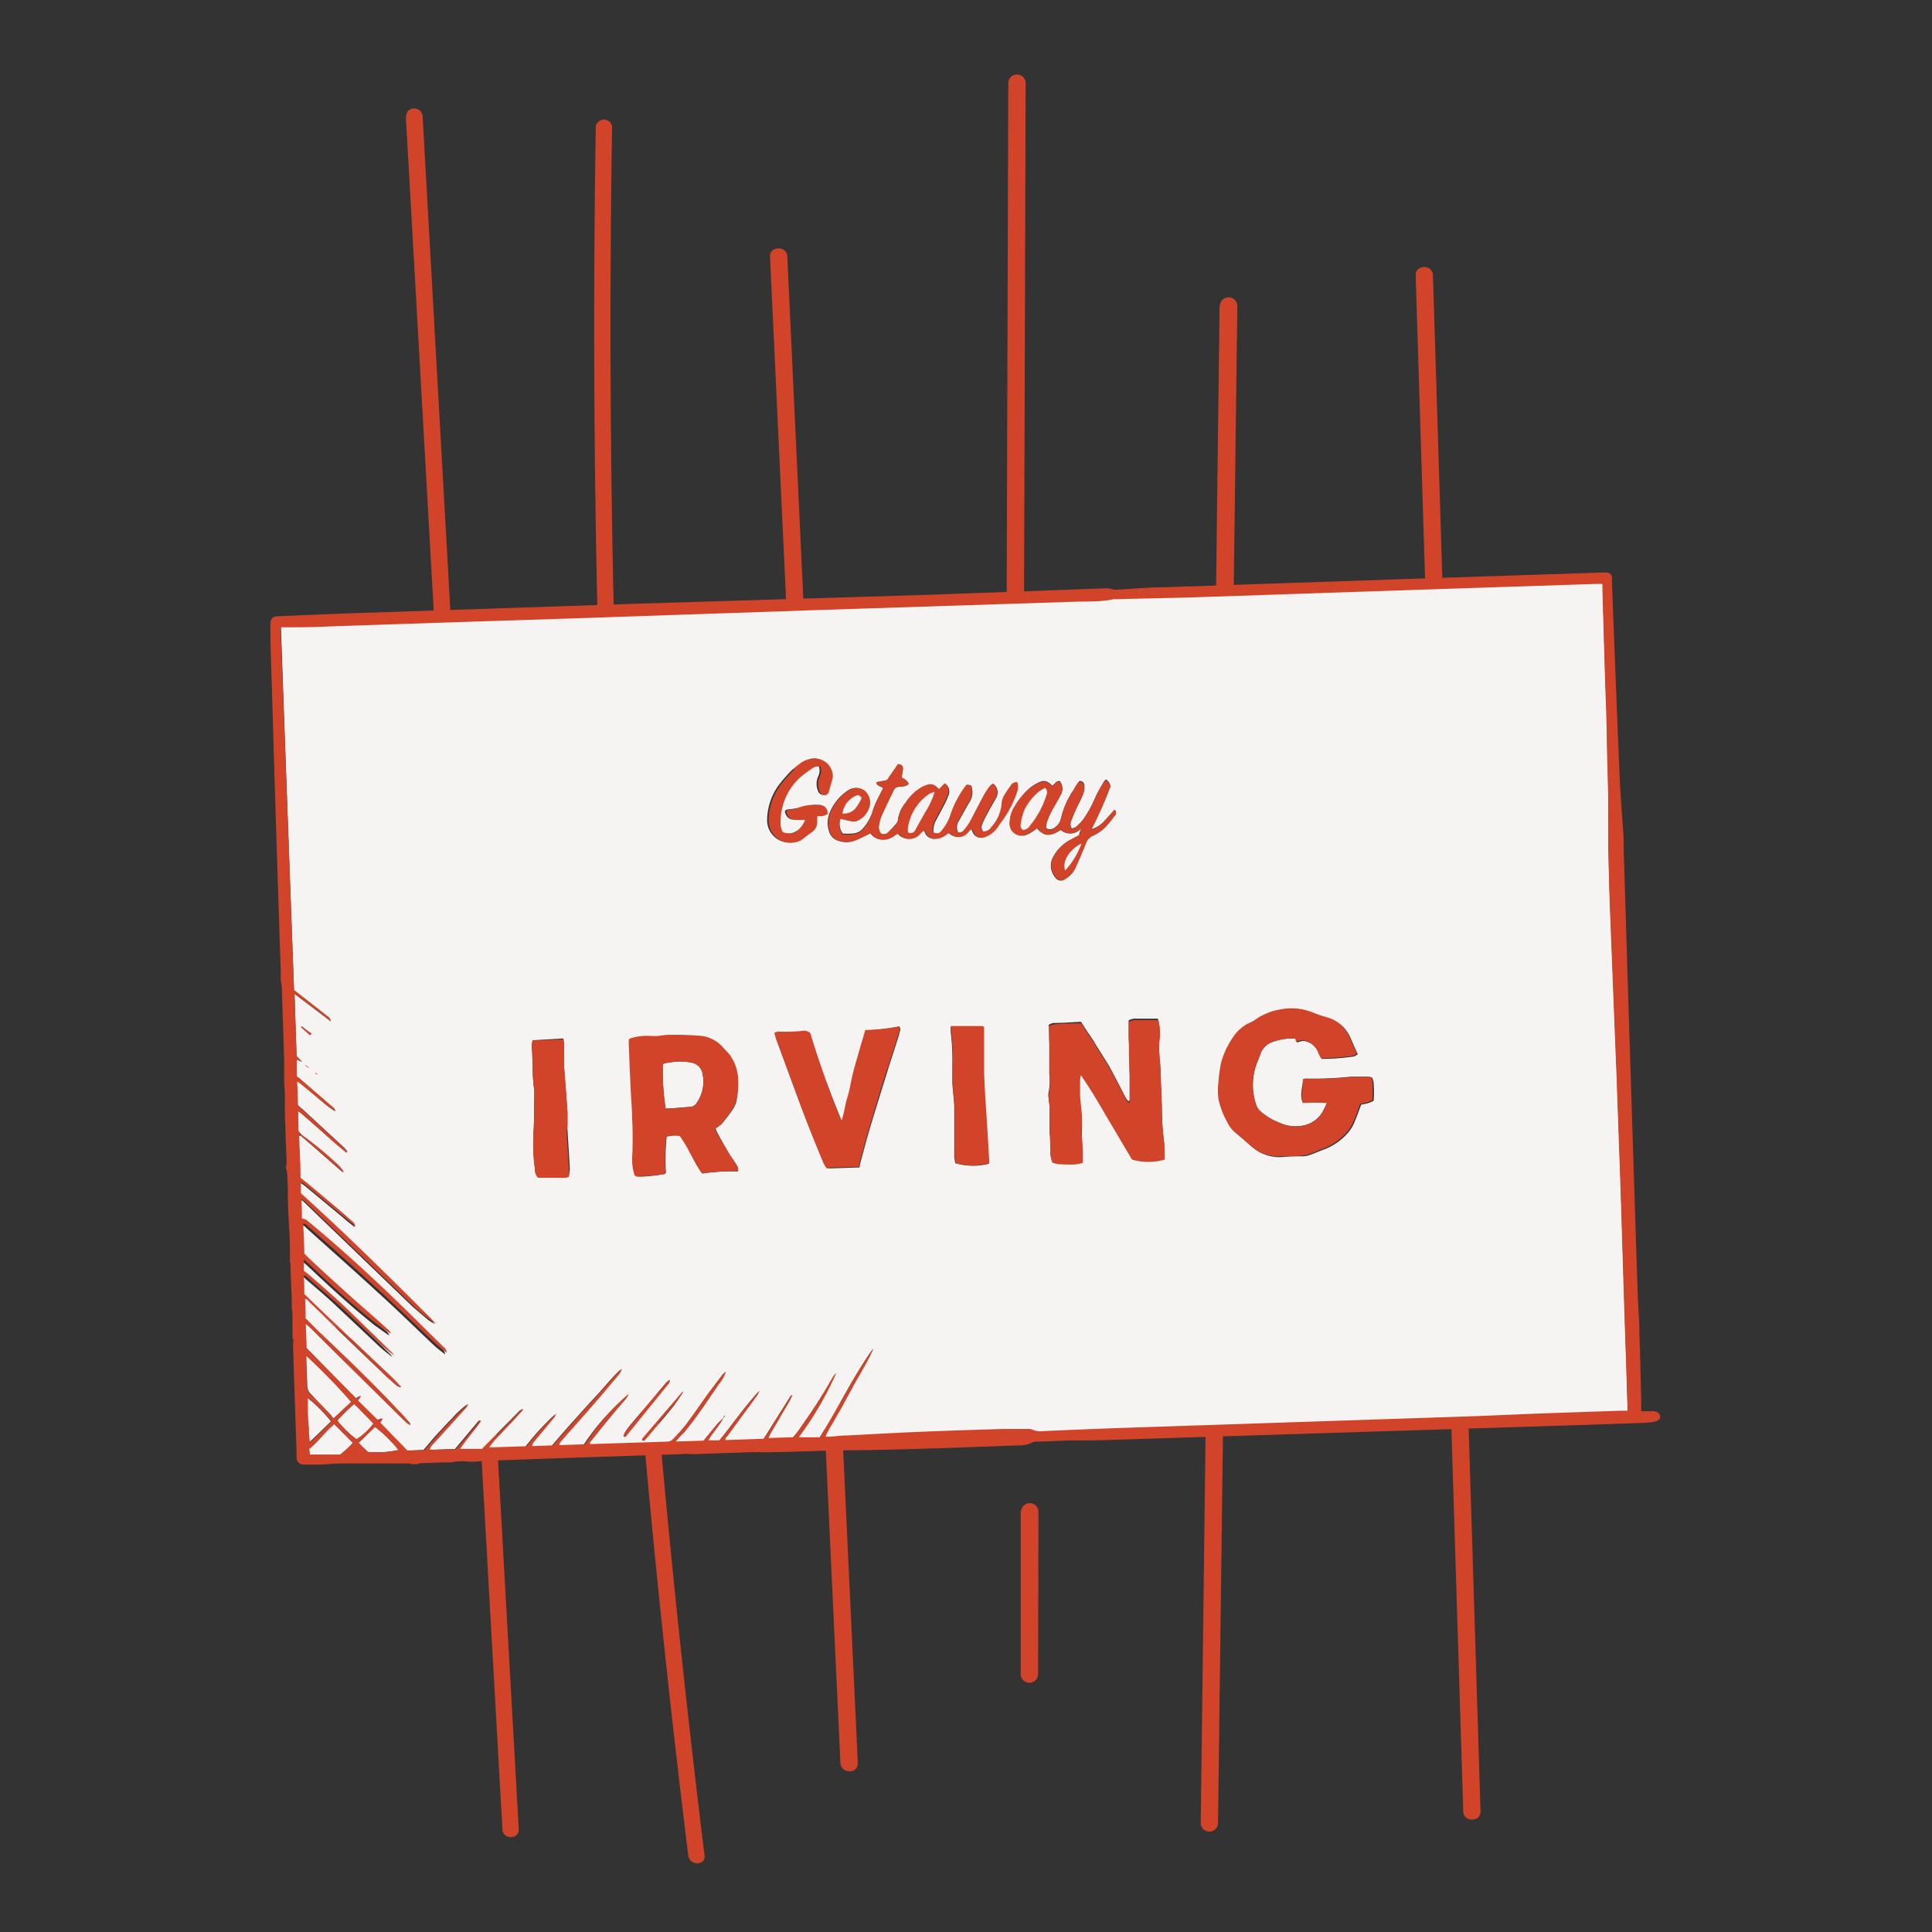 <svg id="Layer_1" data-name="Layer 1" xmlns="http://www.w3.org/2000/svg" viewBox="0 0 160 160">
    <rect x="0" y="0" width="160" height="160" fill="#333333" stroke="none"/>
    <defs>
        <style>
            .cls-1{fill:#d1442a}.cls-2{fill:#9bb6c4}.cls-3{fill:#f6f4f2}.cls-4{fill:none}
        </style>
    </defs>
    <path class="cls-1" d="M33.61 9.64l8 141.85c0 .87 1.4.87 1.35 0L35 9.64c-.05-.87-1.4-.87-1.35 0zM49.34 10.5A1033.27 1033.27 0 0 0 57 153.67c.1.85 1.45.86 1.35 0A1034.82 1034.82 0 0 1 50.69 10.5a.68.68 0 0 0-1.35 0zM63.77 21.26L69.6 146c.05.92 1.48.92 1.44 0L65.2 21.26c0-.92-1.47-.92-1.43 0zM84.53 125.12v13.52a.72.72 0 0 0 1.44 0l.03-13.52a.72.72 0 0 0-1.43 0zM83.5 6.89l-.33 109a.72.72 0 0 0 1.43 0l.34-109a.72.72 0 0 0-1.44 0zM101 25.34l-1.56 125.71a.72.72 0 0 0 1.43 0l1.6-125.71a.72.72 0 0 0-1.44 0zM117.24 22.81L121.18 150c0 .92 1.46.92 1.43 0l-3.94-127.19c0-.92-1.46-.93-1.43 0z"/>
    <path class="cls-2" d="M77 65.72a4.11 4.11 0 0 0-1.78 2.77 1.68 1.68 0 0 0 0 .45.44.44 0 0 0 .61-.22c.3-.55.6-1.09.92-1.63a6.24 6.24 0 0 0 .62-1.51 3.3 3.3 0 0 0-.37.14zM88.21 72.09a6.45 6.45 0 0 0 1.35-2.23c-1.01.49-1.62 1.5-1.35 2.23zM71.26 66.3c.14-.25.11-.28-.2-.47a1.89 1.89 0 0 0-1.26 1.54 1.28 1.28 0 0 0 1-.34 4.05 4.05 0 0 0 .46-.73z"/>
    <path class="cls-3" d="M29.23 119.49l-1.55-1.56c-.78.65-1.31 1.46-2.08 2.06l.06.51h2.5a9.11 9.11 0 0 0 1.07-1.01zM57.26 88a4.44 4.44 0 0 0-1.85 0c-.17 0-.37 0-.52.17a21.34 21.34 0 0 0 .23 3.63 1.68 1.68 0 0 0 .29 0l1.81-.14a.65.65 0 0 0 .5-.36 3.06 3.06 0 0 0 .46-2.39 1.1 1.1 0 0 0-.92-.91zM27.41 117.71a12.3 12.3 0 0 0-1.95-1.95V117c0 .4 0 .82.05 1.23a5.41 5.41 0 0 0 .09 1.24zM29.53 119.2a5.64 5.64 0 0 0 1.4-1.31l-1.59-1.63a16.81 16.81 0 0 0-1.41 1.38 8.4 8.4 0 0 0 1.6 1.56zM31.06 118.17l-1.37 1.32.76.75a8.07 8.07 0 0 0 2.56-.16 11.48 11.48 0 0 0-1.95-1.91z"/>
    <path class="cls-2" d="M86.55 65.25a3.33 3.33 0 0 0-.49.29 4.53 4.53 0 0 0-1.26 1.62 5.34 5.34 0 0 0-.27 1.08.46.46 0 0 0 .2.5.78.78 0 0 0 .57-.37 7.55 7.55 0 0 0 1.37-2.54.5.5 0 0 0-.12-.58z"/>
    <path class="cls-3" d="M134.55 108.69c-.11-3.43-.21-6.86-.32-10.28l-.33-9.35q-.27-7-.55-13.91c-.1-2.66-.18-5.31-.15-8 0-2.12-.06-4.24-.11-6.35 0-1.61-.1-3.22-.15-4.82l-.21-7.14v-.61h-.59l-12.79.42-20.22.68c-2.18.07-4.36.1-6.54.16h-.34a7.37 7.37 0 0 1-.82.13c-.65 0-1.31.05-2 .07l-21.64.7-19.87.68-10.24.33-10.42.35c-1.27 0-2.53 0-3.79.07a1.07 1.07 0 0 0-.21 0Q23.8 67 24.35 82l.71.56 2.05 1.61a.56.56 0 0 1 .28.41l-3-2.27.17 5.17.45.46-.43-.19v1.39l.65.55 2.23 1.93c.13.11.28.21.3.41a6.86 6.86 0 0 1-.76-.53l-2.1-1.78a3.4 3.4 0 0 0-.31-.2c0 .71.05 1.36.07 2l.44.38 3.4 3.14a3.88 3.88 0 0 1 .26.31l-.08.07-.86-.71L25 92.25c-.09-.08-.19-.14-.34-.25 0 .61 0 1.14.06 1.7l.28.3a27.76 27.76 0 0 1 2.84 2.36 3.32 3.32 0 0 1 .61.72.59.59 0 0 1-.14-.06l-3.26-2.85a.52.52 0 0 1-.1-.11h-.23c0 1.2.08 2.36.12 3.55.36.29.73.58 1.1.89 1.05.89 2.1 1.78 3.14 2.68a.63.63 0 0 1 .3.45c-.39-.31-.72-.56-1-.82l-3.11-2.58c-.11-.09-.23-.16-.4-.28v.94c3.83 3.46 7.51 7.1 11.16 10.76a2.9 2.9 0 0 1-.69-.44q-.6-.51-1.17-1l-8.9-8.57c-.1-.09-.18-.24-.37-.23 0 .51 0 1 .05 1.56l.25.17c3.16 2.59 6.15 5.38 9.06 8.25l2.31 2.28a.63.63 0 0 1 .29.5c-.36-.29-.66-.51-.94-.77-1.53-1.44-3-2.9-4.58-4.32-1.94-1.79-3.92-3.54-5.88-5.3-.14-.12-.25-.31-.49-.3l.09 2.48.36.35c1.11 1 2.21 2.05 3.33 3.06s2.09 1.85 3.13 2.78a1 1 0 0 1 .36.42.47.47 0 0 1-.17-.07c-.32-.23-.64-.46-1-.71-2-1.58-3.83-3.29-5.65-5-.12-.1-.24-.2-.4-.35v.94a2.89 2.89 0 0 1 .28.21c1 .9 2.06 1.78 3.06 2.71 1.36 1.28 2.69 2.59 4 3.89a1.15 1.15 0 0 1 .14.19 10.42 10.42 0 0 1-1.3-1.07l-3.58-3.37c-.75-.69-1.52-1.35-2.29-2-.08-.07-.16-.21-.32-.13 0 .49 0 1 .05 1.49l1.34 1.3 1.32 1.25 1.5 1.15 1.35 1.29 1.32 1.25a16.07 16.07 0 0 1 1.3 1.31.67.67 0 0 1-.47-.22c-.26-.22-.52-.45-.77-.69q-3.16-3-6.31-6.08c-.12-.11-.22-.28-.43-.33 0 .55 0 1.07.05 1.62l1 1c2.26 2.15 4.51 4.3 6.64 6.57.32.34.62.68.92 1a.63.63 0 0 1 .18.28.75.75 0 0 1-.35-.2l-.81-.79-7.21-7.12a2.88 2.88 0 0 0-.34-.27c0 .71 0 1.34.07 2 1.36 1.38 2.73 2.78 4.11 4.17l.41-.21-.26.39 1.61 1.64.39-.16-.2.37 2.25 2.31 1.4-.05c.4-.46.77-.92 1.17-1.35s.8-.87 1.22-1.29a7.51 7.51 0 0 1 1.28-1.17 3.56 3.56 0 0 1-.45.56l-2.45 2.7a1.07 1.07 0 0 0-.34.54l2.18-.07 2-2.38.07.06c-.53.76-1.16 1.46-1.74 2.31h1.9l3.18-3.22h.05l.06.06-.91 1c-.32.36-.65.7-1 1.06a6.9 6.9 0 0 0-.91 1.06l3.1-.1a21.88 21.88 0 0 1 2.47-2.71 1.41 1.41 0 0 1-.27.44c-.49.6-1 1.19-1.48 1.78a.86.86 0 0 0-.26.48l1.71-.06c.64-.74 1.26-1.46 1.9-2.17s1.27-1.41 1.92-2.11 1.22-1.44 1.92-2.08a1.57 1.57 0 0 1-.36.61c-.67.79-1.33 1.58-2 2.36-.85 1-1.71 1.95-2.57 2.92a.91.91 0 0 0-.28.45l2.13-.07a19.6 19.6 0 0 1 3.69-4.17 1.19 1.19 0 0 1-.22.38c-.35.41-.71.81-1.05 1.23-.6.72-1.18 1.45-1.77 2.18-.08.1-.22.2-.15.37h.11l6.25-.2a.68.68 0 0 0 .52-.23 15.54 15.54 0 0 0 1.08-1.21c.65-.86 1.26-1.76 1.89-2.64l1.16-1.53a1.45 1.45 0 0 1 .23-.19 2.88 2.88 0 0 1-.57 1c-.22.33-.45.65-.68 1l-.68 1-.72 1c-.24.31-.49.61-.73.93a7.26 7.26 0 0 0-.79.86l2.32-.07 1.19-1.45c.14-.16.3-.29.45-.44l.16-.27h.06l-.21.24a3.5 3.5 0 0 1-.24.42c-.26.38-.54.74-.81 1.11-.06.09-.11.19-.19.33h.93c1.11-1.36 2.1-2.82 3.3-4.11a1.55 1.55 0 0 1-.24.46c-.8 1.09-1.6 2.17-2.39 3.26-.08.1-.24.19-.18.37l3.18-.11 2.27-3.61h.09l-.2.42-1.59 2.72c-.07.12-.12.25-.2.41l2.06-.07c.16-.2.33-.38.47-.58.55-.79 1.11-1.58 1.63-2.4s.84-1.4 1.26-2.11a2.05 2.05 0 0 1 .2-.23 27.18 27.18 0 0 1-3.12 5.33h1.77c1.55-2.44 2.75-5 4.44-7.38a11.48 11.48 0 0 1-.6 1.22c-.23.42-.47.83-.7 1.24s-.45.8-.67 1.21l-.66 1.21c-.23.41-.48.82-.7 1.24a7.79 7.79 0 0 0-.66 1.21 2.76 2.76 0 0 0 .38 0c.46 0 .92-.08 1.38-.1 2-.1 4-.22 6-.3 2.35-.1 4.69-.17 7-.24h2a.84.84 0 0 1 .39.06 1.42 1.42 0 0 0 .81.12c2-.09 4.1-.18 6.14-.25l30.05-1 4-.17c2.57-.1 5.15-.18 7.72-.27h.61v-.66c-.06-2.56-.15-5.05-.23-7.54zm-108.87-23l-.74-.66L25 85l.39.32c.13.1.27.18.41.28zm21.44 11.65a2 2 0 0 1-.23.09 5.85 5.85 0 0 1-.59 0h-1.75a.94.94 0 0 1-.25-.69 15.81 15.81 0 0 1-.13-2.74c.08-1.13.06-2.26.08-3.39v-.34c-.19-1.19-.1-2.39-.21-3.58a2.11 2.11 0 0 1 .07-.54l2.55-.15c0 .22.05.39.05.56v1.58a1.21 1.21 0 0 0 0 .19c.1 1.24.19 2.48.28 3.72v1.47c.07 1.1.14 2.19.2 3.29a4 4 0 0 1-.07.53zM51.65 119a1 1 0 0 1 .06-.29 5.08 5.08 0 0 1 .42-.61c1-1.19 2-2.37 3-3.55a1.67 1.67 0 0 1 .28-.25h.05a1.24 1.24 0 0 1-.1.2l-3.56 4.39s-.06.03-.15.11zm4.27-2.73c-.79 1-1.61 1.93-2.42 2.9a.86.86 0 0 1-.14.13H53.19v-.11l3.35-3.91c-.18.33-.38.66-.62.95zm3.94-21.61c.23.37.43.77.68 1.13.6.88.61.87.58 1.22a17.35 17.35 0 0 0-2.95.17c-.72-1-1.11-2.15-1.86-3.12a2.92 2.92 0 0 0-1.1.07 18.27 18.27 0 0 0-.06 3c-.07.06-.09.1-.12.1a13.86 13.86 0 0 1-2.14.22c-.27 0-.35-.07-.4-.33a4.32 4.32 0 0 1-.14-1.22 30 30 0 0 0 0-3.28c0-.67-.07-1.34-.1-2-.07-1.35-.12-2.69-.17-4a4.75 4.75 0 0 1 0-.56 4.58 4.58 0 0 1 1.73-.22 5.17 5.17 0 0 0 .68 0 5.77 5.77 0 0 1 .58-.08 24.28 24.28 0 0 1 2.7.06 2.82 2.82 0 0 1 2 .94c.16.19.34.36.5.54a3.65 3.65 0 0 1 .77 1.93 5.48 5.48 0 0 1-.04 1.89 2 2 0 0 1-.3.73 13.3 13.3 0 0 1-.92 1.21 3.48 3.48 0 0 1-.53.4 9 9 0 0 0 .61 1.16zm3.67-26.69a5 5 0 0 1 1-3 13.59 13.59 0 0 1 1-1.14 8.54 8.54 0 0 1 .88-.71 2 2 0 0 1 1.07-.31 1.47 1.47 0 0 1 1.37 1.54c-.1.41-.22.82-.34 1.23a.33.33 0 0 1-.33.25.47.47 0 0 1-.44-.34 1.53 1.53 0 0 1 0-1.15 1.1 1.1 0 0 0 .07-.89 1 1 0 0 0-.72.2c-.22.15-.43.3-.63.46A4.75 4.75 0 0 0 65 65.92a5.15 5.15 0 0 0-.48 2.15 1.7 1.7 0 0 0 .17.8c.88.46 1.67-.14 2-1h-1c-.35 0-.62-.25-.69-.69.11-.18.31-.14.48-.17a3.46 3.46 0 0 0 .67-.13 3.72 3.72 0 0 1 1.55-.22.63.63 0 0 1 .71.73c-.23.22-.54.15-.85.19v.46a1 1 0 0 1-.42.84c-.29.2-.57.43-.86.65a.91.91 0 0 1-.17.09 1.84 1.84 0 0 1-2.58-1.69zm10.93 17.7c-.26.85-.54 1.69-.81 2.53-.52 1.69-1.05 3.37-1.56 5.07-.3 1-.56 2-.83 3a3.32 3.32 0 0 0-.08.41l-2.7.09a2.94 2.94 0 0 1-.25-.41c-.34-.81-.68-1.63-1-2.45s-.62-1.59-.92-2.38l-2-5.43c0-.15-.09-.31-.14-.51a1.22 1.22 0 0 1 .33-.1 13.54 13.54 0 0 0 1.91-.05.84.84 0 0 1 .7.14 76.23 76.23 0 0 0 2.61 7.29c.26-.67.29-1.31.49-1.91s.28-1.28.44-1.91.33-1.24.51-1.85.36-1.21.54-1.84a17.27 17.27 0 0 0 2.77-.36c.17.24.04.45-.01.63zm4.67 10.7a4 4 0 0 1-.1-.54V94.7v-2.84c0-.72-.12-1.44-.16-2.16v-1.27-.2a18.57 18.57 0 0 0-.13-2.69 3.15 3.15 0 0 1 0-.53h2.6l.13.07v3.73c0 1.25.1 2.55.18 3.82s.15 2.51.23 3.75a5.18 5.18 0 0 1-2.75-.05zm3.8-28.42c-.14.18-.27.37-.4.56a2.09 2.09 0 0 1-1 .78.71.71 0 0 1-1-.43 1.71 1.71 0 0 1-.07-.21c-.19 0-.27.18-.38.29a1 1 0 0 1-1.54 0l-.32.23a1.5 1.5 0 0 1-.77.28.79.79 0 0 1-.82-.42c0-.08-.09-.17-.15-.29-.12.1-.22.17-.31.26a1.17 1.17 0 0 1-1.86 0c-.37.23-.69.56-1.18.52a1.18 1.18 0 0 1-1.05-.52c-.4.19-.78.38-1.16.55a2 2 0 0 1-1.49.08 1.12 1.12 0 0 1-.78-.81 2.15 2.15 0 0 1 0-1.35 4 4 0 0 1 1.56-2 1.16 1.16 0 0 1 1.34 0 1.3 1.3 0 0 1 .45 1.35 1.83 1.83 0 0 1-.79 1 .91.91 0 0 1-.7.13l-.89-.2a1.36 1.36 0 0 0 .17 1.28 5 5 0 0 0 .79 0 1.19 1.19 0 0 0 .93-.48 3.89 3.89 0 0 0 .8-1.5 6.55 6.55 0 0 1 .46-1.05c.12-.25.25-.49.37-.73-.19-.18-.49-.13-.57-.46.26-.13.57-.08.9-.22l.9-1.31c.47.12.48.18.28 1.12a1.58 1.58 0 0 1 .36.2 1.5 1.5 0 0 1 .24.31c-.31.36-.75.12-1.11.35a1.58 1.58 0 0 0-.14.2c-.34.71-.69 1.41-1 2.12a3.1 3.1 0 0 0-.19.66.89.89 0 0 0 .14.79.49.49 0 0 0 .63-.13 9.2 9.2 0 0 0 .67-.72.5.5 0 0 0 .11-.27 2.78 2.78 0 0 1 .64-1.43 3.71 3.71 0 0 1 1.54-1.34c.63-.25.78-.23 1.27.26l.48-.49a.8.8 0 0 1 .24 1 6 6 0 0 1-.41.89c-.2.39-.42.78-.62 1.17a1.7 1.7 0 0 0-.19 1c.43.14.54.11.77-.2a3.85 3.85 0 0 0 .7-1.29 8.11 8.11 0 0 1 1.3-2.48c.31 0 .39.05.41.27a1.49 1.49 0 0 1-.16 1.09c-.35.57-.66 1.17-1 1.76a1 1 0 0 0 0 .79.44.44 0 0 0 .54-.17 3.91 3.91 0 0 0 .48-.67c.4-.74.77-1.49 1.17-2.22a7 7 0 0 1 .52-.78 1.12 1.12 0 0 1 .22-.16.9.9 0 0 1 .23 1.18c-.27.47-.54.94-.79 1.42a6.61 6.61 0 0 0-.36.76.5.5 0 0 0 .11.6.75.75 0 0 0 .66-.34 3.25 3.25 0 0 0 .87-1.88 1.68 1.68 0 0 1 .25-.83c.16-.26.34-.52.52-.77a.51.51 0 0 1 .51-.25 1 1 0 0 1-.06.72 8.66 8.66 0 0 1-1.27 2.39zm2.92.66a3.4 3.4 0 0 1-.3.23 2.52 2.52 0 0 1-.56.3A1 1 0 0 1 83.63 68a2.42 2.42 0 0 1 .37-1.17 5.86 5.86 0 0 1 1.42-1.68 3.52 3.52 0 0 1 .46-.28c.55-.3.8-.25 1.27.2.19-.12.29-.41.61-.39a1 1 0 0 1 .12 1.08c-.28.52-.58 1-.86 1.55a5.92 5.92 0 0 0-.32.77 2.87 2.87 0 0 0-.07.5.62.62 0 0 0 .76-.08 1.18 1.18 0 0 0 .48-.72 6.85 6.85 0 0 1 1-2.3c.1-.13.16-.29.25-.42a2.66 2.66 0 0 1 .28-.38c.29 0 .42.2.41.44a1.83 1.83 0 0 1-.1.62c-.13.35-.31.68-.47 1s-.34.74-.48 1.13a.71.71 0 0 0 0 .74 1.25 1.25 0 0 0 .34-.12 4.54 4.54 0 0 0 .61-.63 9.37 9.37 0 0 0 1-1.82c.21-.46.47-.89.72-1.33a.91.91 0 0 1 .17-.17c.22.19.22.19.37.56a33.11 33.11 0 0 1-1.58 3.57 2.32 2.32 0 0 0 1.06-.67c.28-.3.54-.6.83-.92a.32.32 0 0 1 0 .51 8.5 8.5 0 0 1-.83 1 3.74 3.74 0 0 1-.94.62 1.11 1.11 0 0 0-.6.66c-.27.69-.56 1.36-.85 2a2.07 2.07 0 0 1-.85.93.54.54 0 0 1-.79-.1 1.49 1.49 0 0 1-.2-1.74 3.42 3.42 0 0 1 1.5-1.44l.65-.35c0-.16.09-.31.18-.6a1.16 1.16 0 0 1-1.7.16c-.91.57-1.36.56-2-.16zm7.88 27.34l-2.08-3.55c-.68-1.17-1.36-2.34-2.16-3.48a3.4 3.4 0 0 0-.07.46v1.22c0 .66.12 1.31.17 2s0 1 0 1.58 0 1.3.07 2a2.71 2.71 0 0 1-.55.12h-1.43a4.27 4.27 0 0 1-.54-.13 1.75 1.75 0 0 1-.14-.85c0-.48 0-1-.07-1.43v-2.11c0-.29-.07-.58-.09-.87a1.1 1.1 0 0 1 0-.44 4.84 4.84 0 0 0 .06-1.52V86.5c0-.53 0-1-.05-1.62a1.22 1.22 0 0 1 .37-.16c.72 0 1.44-.06 2.16-.09a.36.36 0 0 1 .15 0l.42.66.6.89c.06.08.09.18.15.26l1.17 1.87c.3.57.6 1.13.89 1.7.18.34.35.7.53 1a1.2 1.2 0 0 0 .19.21c0-.06.07-.08.07-.11V89c0-1 0-2-.08-3v-.79-.71a1.59 1.59 0 0 1 .42-.14h2a4.24 4.24 0 0 1 .15 1.41A7.82 7.82 0 0 0 96 87c0 .56.08 1.11.11 1.67 0 1 .07 2.09.11 3.13a22.54 22.54 0 0 0 .16 2.6c.07.5 0 1 .06 1.5a4.81 4.81 0 0 1-2.71.01zm20-4.77a2.87 2.87 0 0 1-1 .29c-.2.54-.37 1-.59 1.54a3.27 3.27 0 0 1-.56.86 4.94 4.94 0 0 1-1.92 1.32c-.4.14-.79.32-1.19.46a1.78 1.78 0 0 1-.52.11c-.57 0-1.14 0-1.72.06a3.44 3.44 0 0 1-2.5-.81c-.45-.39-.89-.79-1.35-1.16a2.54 2.54 0 0 1-.7-.93 6.52 6.52 0 0 1-.69-1.83 5.49 5.49 0 0 1 0-1.46 14.21 14.21 0 0 1 .19-1.46 7 7 0 0 1 1.19-2.46 3.26 3.26 0 0 1 1.32-1c.28-.14.52-.34.79-.49a7.75 7.75 0 0 1 .89-.39 5.17 5.17 0 0 1 .68-.16 4.59 4.59 0 0 1 2.69.22 12.23 12.23 0 0 0 1.16.4 2.83 2.83 0 0 1 1.88 1.54c.23.47.43 1 .67 1.48-.17.09-.26.18-.37.19a18.68 18.68 0 0 1-2.62.19c-.08-.17-.17-.33-.23-.49a1.6 1.6 0 0 0-1.28-1 2.54 2.54 0 0 0-.54.14l-.11-.34a1.17 1.17 0 0 0-.27 0 4.71 4.71 0 0 0-1.81.36 1.58 1.58 0 0 0-.8.83c-.16.45-.36.88-.49 1.34a5.11 5.11 0 0 0 .11 3 1.28 1.28 0 0 0 .31.48A5.4 5.4 0 0 0 106 93a3.19 3.19 0 0 0 2.17.15 2.34 2.34 0 0 0 1.4-1.15c.11-.2.2-.41.33-.67a12.6 12.6 0 0 0-2 0c-.31-.66 0-1.3 0-1.94a1.63 1.63 0 0 1 .22-.07 29 29 0 0 0 3.73-.15h1.38c.46 0 .44.1.52.45a9.41 9.41 0 0 1 .01 1.52z"/>
    <path class="cls-3" d="M25.57 88.45l-.27-.2v-.06l.27.2zM26.27 89l-.17-.14.17.11zM26.67 86.53l-.25-.21.25.21zM88.4 118.22v-.35.35zM27.31 117.09a3.79 3.79 0 0 1 .31.39l1.48-1.38a50.48 50.48 0 0 0-3.73-3.83 2.29 2.29 0 0 0 0 .25c0 .75.06 1.5.08 2.26a.86.86 0 0 0 .28.65c.52.57 1.05 1.1 1.58 1.66z"/>
    <path class="cls-2" d="M28.81 120.36a2.39 2.39 0 0 0 1.13-.14l-.47-.49a2.62 2.62 0 0 0-.66.63z"/>
    <path class="cls-1" d="M137 116.87h-1.08v-.85c-.05-1.87-.09-3.74-.15-5.61 0-1.15-.12-2.3-.15-3.44q-.33-10.19-.65-20.37c-.18-5.51-.34-11-.51-16.53v-.74c-.11-1.6-.25-3.2-.32-4.81-.23-5.37-.43-10.75-.64-16.13v-.49a.44.44 0 0 0-.45-.48 3.25 3.25 0 0 0-.54 0l-15.74.52-20.27.69c-1.31 0-2.62.13-3.93.2a.78.78 0 0 1-.34 0 1.93 1.93 0 0 0-.92-.1c-4.93.18-9.86.37-14.8.54L52.64 50l-23.27.78c-2.07.07-4.13.16-6.2.25-.65 0-.79.2-.78.85 0 1.72.08 3.45.13 5.17q.18 6.31.38 12.64c.11 3.58.23 7.15.35 10.73v.77a4.79 4.79 0 0 1 .08.5q.11 3 .2 6a2.56 2.56 0 0 1 0 .38 2.58 2.58 0 0 1 0 .29 1.24 1.24 0 0 1 0 .18 1 1 0 0 1 0 .24c0 .55 0 1.12.06 1.69a4.38 4.38 0 0 1 0 .51 2.64 2.64 0 0 1 0 .29v.21a1 1 0 0 1 0 .25c0 .51 0 1 .05 1.55 0 1 .07 2 .1 3a1.73 1.73 0 0 1-.05.31 2.62 2.62 0 0 1 0 .28h.06a20.42 20.42 0 0 1 .09 2.21c0 1.55.19 3.14.17 4.7v.78h.05c0 1 .06 2 .1 2.95v.82a3.08 3.08 0 0 1 .06.61v1.32a5.42 5.42 0 0 1 0 .57l.05.05c.05.05 0 .37 0 .56.09 2.94.19 5.87.29 8.81v.49a.57.57 0 0 0 .58.55H26.41c.52 0 1-.07 1.57-.09h6.03l.1.06h.43a.88.88 0 0 1 .37-.09h.08l1.8-.06a.27.27 0 0 1 .14 0h.44a4 4 0 0 1 1.39-.06h.51c.3 0 .6-.06.91-.07l8.81-.31 7.62-.25a1 1 0 0 1 .44 0h.56l4.46-.15a3.43 3.43 0 0 1 .56 0 1.61 1.61 0 0 1 .44 0c2.16 0 4.32-.12 6.49-.16 1.93 0 3.87-.05 5.81-.1 3-.09 6-.2 9-.31a2.29 2.29 0 0 0 1.14-.25.61.61 0 0 1 .28-.06c1 0 1.9-.08 2.85-.1 1.3 0 2.59 0 3.89-.06l38.82-1.23 4.92-.17a5.2 5.2 0 0 0 .78-.1c.28-.06.43-.21.44-.4s-.18-.41-.49-.46zm-111.65-4.35a2.29 2.29 0 0 1 0-.25 50.48 50.48 0 0 1 3.73 3.83l-1.48 1.38a3.79 3.79 0 0 0-.31-.39c-.53-.56-1.06-1.12-1.6-1.66a.86.86 0 0 1-.28-.65c0-.78-.03-1.51-.06-2.26zm.15 4.48v-1.24a12.3 12.3 0 0 1 1.95 1.95l-1.77 1.76a5.41 5.41 0 0 1-.09-1.24c-.07-.41-.07-.82-.09-1.23zm2.66 3.46h-2.5l-.06-.46c.77-.6 1.3-1.41 2.08-2.06l1.55 1.56a9.11 9.11 0 0 1-1.07.96zm-.23-2.82a16.81 16.81 0 0 1 1.41-1.38l1.59 1.63a5.64 5.64 0 0 1-1.4 1.31 8.4 8.4 0 0 1-1.6-1.56zm2.52 2.6l-.76-.75 1.37-1.32a11.48 11.48 0 0 1 1.94 1.91 8.07 8.07 0 0 1-2.55.16zm104.34-3.41h-.61c-2.57.09-5.15.17-7.72.27l-4 .17-30 1c-2 .07-4.09.16-6.14.25a1.42 1.42 0 0 1-.81-.12.84.84 0 0 0-.39-.06h-2c-2.35.07-4.69.14-7 .24-2 .08-4 .2-6 .3-.46 0-.92.07-1.38.1a2.76 2.76 0 0 1-.38 0 7.79 7.79 0 0 1 .66-1.21c.22-.42.47-.83.7-1.24l.66-1.21c.22-.41.44-.81.67-1.21s.47-.82.7-1.24a11.48 11.48 0 0 0 .6-1.22c-1.69 2.33-2.89 4.94-4.44 7.38h-1.77a27.18 27.18 0 0 0 3.12-5.33 2.05 2.05 0 0 0-.2.23c-.42.71-.82 1.42-1.26 2.11s-1.08 1.61-1.63 2.4c-.14.2-.31.38-.47.58l-2.06.07c.08-.16.13-.29.2-.41l1.59-2.72.2-.42h-.09l-2.27 3.61-3.18.11c-.06-.18.1-.27.18-.37.79-1.09 1.59-2.17 2.39-3.26a1.55 1.55 0 0 0 .24-.46c-1.2 1.29-2.19 2.75-3.3 4.11h-.93c.08-.14.13-.24.19-.33.27-.37.55-.73.81-1.11a3.5 3.5 0 0 0 .24-.42c-.15.15-.31.28-.45.44l-1.19 1.45-2.32.07a7.26 7.26 0 0 1 .79-.86c.24-.32.49-.62.73-.93l.72-1 .68-1c.23-.32.46-.64.68-1a2.88 2.88 0 0 0 .57-1 1.45 1.45 0 0 0-.23.19l-1.16 1.53c-.63.88-1.24 1.78-1.89 2.64a15.54 15.54 0 0 1-1.08 1.21.68.68 0 0 1-.52.23l-6.25.2h-.11c-.07-.17.07-.27.15-.37.59-.73 1.17-1.46 1.77-2.18.34-.42.7-.82 1.05-1.23a1.19 1.19 0 0 0 .22-.38 19.6 19.6 0 0 0-3.63 4.18l-2.13.07a.91.91 0 0 1 .28-.45c.86-1 1.72-1.94 2.57-2.92.68-.78 1.34-1.57 2-2.36a1.57 1.57 0 0 0 .36-.61c-.7.64-1.29 1.38-1.92 2.08s-1.29 1.4-1.92 2.11-1.26 1.43-1.9 2.17l-1.71.06a.86.86 0 0 1 .26-.48c.49-.59 1-1.18 1.48-1.78a1.41 1.41 0 0 0 .27-.44 21.88 21.88 0 0 0-2.47 2.71l-3.1.1a6.9 6.9 0 0 1 .91-1.06c.32-.36.65-.7 1-1.06l.91-1-.06-.06h-.05L40 120h-1.9c.58-.85 1.21-1.55 1.74-2.31l-.07-.06-2 2.38-2.18.07a1.07 1.07 0 0 1 .34-.54l2.45-2.7a3.56 3.56 0 0 0 .45-.56 7.51 7.51 0 0 0-1.28 1.17c-.42.42-.83.85-1.22 1.29s-.77.89-1.17 1.35l-1.4.05-2.25-2.31.2-.37-.39.16-1.67-1.62c.09-.14.18-.26.26-.39l-.41.21c-1.38-1.39-2.75-2.79-4.11-4.17 0-.67-.05-1.3-.07-2a2.88 2.88 0 0 1 .34.27l7.17 7.08.81.79a.75.75 0 0 0 .35.2.63.63 0 0 0-.12-.23c-.3-.35-.6-.69-.92-1-2.13-2.27-4.38-4.42-6.64-6.57l-1-1c0-.55 0-1.07-.05-1.62.21 0 .31.22.43.33q3.15 3 6.31 6.08c.25.24.51.47.77.69a.67.67 0 0 0 .47.22 16.07 16.07 0 0 0-1.3-1.31l-1.32-1.25-1.4-1.33-1.36-1.29-1.32-1.25-1.34-1.3c0-.51 0-1-.05-1.49.16-.08.24.06.32.13.77.68 1.54 1.34 2.29 2l3.58 3.37a10.42 10.42 0 0 0 1.3 1.07 1.15 1.15 0 0 0-.14-.19c-1.34-1.3-2.67-2.61-4-3.89-1-.93-2-1.81-3.06-2.71a2.89 2.89 0 0 0-.28-.21v-.94c.16.15.28.25.4.35 1.82 1.75 3.68 3.46 5.65 5 .31.25.63.48 1 .71a.47.47 0 0 0 .17.07 1 1 0 0 0-.36-.42c-1-.93-2.1-1.84-3.13-2.78s-2.22-2-3.33-3.06l-.36-.35c0-.82-.06-1.64-.09-2.48.24 0 .35.18.49.3 2 1.76 3.94 3.51 5.88 5.3 1.55 1.42 3.05 2.88 4.58 4.32.28.26.58.48.94.77a.63.63 0 0 0-.29-.5l-2.31-2.28c-2.91-2.87-5.9-5.66-9.06-8.25l-.34-.1c0-.56 0-1.05-.05-1.56.19 0 .27.14.37.23l8.9 8.57q.57.54 1.17 1a2.9 2.9 0 0 0 .69.44c-3.65-3.66-7.33-7.3-11.16-10.76v-.94c.17.12.29.19.4.28l3.11 2.58c.31.26.64.51 1 .82a.63.63 0 0 0-.3-.45c-1-.9-2.09-1.79-3.14-2.68-.37-.31-.74-.6-1.1-.89 0-1.19-.08-2.35-.12-3.55H25V94l-.28-.31-.03-1.69c.15.11.25.17.34.25l2.79 2.5.86.71.08-.07a3.88 3.88 0 0 0-.26-.31l-3.4-3.14-.44-.38c0-.68 0-1.33-.07-2a3.4 3.4 0 0 1 .31.2l2.1 1.72a6.86 6.86 0 0 0 .76.53c0-.2-.17-.3-.3-.41l-2.23-1.93-.65-.55v-1.39l.43.19-.45-.46c-.05-1.69-.11-3.38-.17-5.17l3 2.27a.56.56 0 0 0-.28-.41l-2.05-1.61-.71-.54q-.55-15-1.11-30.05a1.07 1.07 0 0 1 .21 0c1.26 0 2.52 0 3.79-.07l10.42-.35 10.24-.33 19.87-.68 21.64-.7c.66 0 1.32 0 2-.07a7.37 7.37 0 0 0 .82-.13h.34c2.18-.06 4.36-.09 6.54-.16l20.22-.68 12.79-.42h.59v.61l.21 7.14c.05 1.6.12 3.21.15 4.82 0 2.11.14 4.23.11 6.35 0 2.66.05 5.31.15 8q.27 7 .55 13.91l.33 9.35c.11 3.42.21 6.85.32 10.28.08 2.49.17 5 .25 7.48.02.08.02.28.01.53z"/>
    <path class="cls-1" d="M113.23 89.19h-1.38a29 29 0 0 1-3.73.15 1.63 1.63 0 0 0-.22.07c.06.64-.26 1.28 0 1.94a12.6 12.6 0 0 1 2 0c-.13.26-.22.47-.33.67a2.34 2.34 0 0 1-1.41 1.15A3.19 3.19 0 0 1 106 93a5.4 5.4 0 0 1-1.65-1 1.28 1.28 0 0 1-.31-.48 5.11 5.11 0 0 1-.11-3c.13-.46.33-.89.49-1.34a1.58 1.58 0 0 1 .8-.83A4.71 4.71 0 0 1 107 86a1.17 1.17 0 0 1 .27 0l.06.28a2.54 2.54 0 0 1 .54-.14 1.6 1.6 0 0 1 1.28 1c.06.16.15.32.23.49a18.68 18.68 0 0 0 2.62-.19c.11 0 .2-.1.37-.19-.24-.53-.44-1-.67-1.48a2.83 2.83 0 0 0-1.88-1.54 12.23 12.23 0 0 1-1.16-.4 4.59 4.59 0 0 0-2.69-.22 5.17 5.17 0 0 0-.68.16 7.75 7.75 0 0 0-.89.39c-.27.15-.51.35-.79.49a3.26 3.26 0 0 0-1.32 1 7 7 0 0 0-1.19 2.46 14.21 14.21 0 0 0-.19 1.46 5.49 5.49 0 0 0 0 1.46 6.52 6.52 0 0 0 .69 1.83 2.54 2.54 0 0 0 .7.93c.46.37.9.77 1.35 1.16a3.44 3.44 0 0 0 2.5.81c.58 0 1.15 0 1.72-.06a1.78 1.78 0 0 0 .52-.11c.4-.14.79-.32 1.19-.46a4.94 4.94 0 0 0 1.92-1.32 3.27 3.27 0 0 0 .56-.86c.22-.49.39-1 .59-1.54a2.87 2.87 0 0 0 1-.29 9.41 9.41 0 0 0 0-1.5c.02-.33-.07-.43-.42-.43zM96.22 91.77c0-1-.07-2.09-.11-3.13 0-.56-.09-1.11-.11-1.67a7.82 7.82 0 0 1 .06-1.08 4.24 4.24 0 0 0-.15-1.41h-2a1.59 1.59 0 0 0-.42.14v1.5c0 1 0 2 .08 3v2.11l-.07.11a1.2 1.2 0 0 1-.19-.21c-.18-.35-.35-.71-.53-1-.29-.57-.59-1.13-.89-1.7l-1.17-1.87c-.06-.08-.09-.18-.15-.26l-.6-.89-.42-.66a.36.36 0 0 0-.15 0c-.72 0-1.44 0-2.16.09a1.22 1.22 0 0 0-.37.16c0 .57 0 1.09.05 1.62v2.45a4.84 4.84 0 0 1-.06 1.52 1.1 1.1 0 0 0 0 .44c0 .29.08.58.09.87v2.11c0 .48.05 1 .07 1.43a1.75 1.75 0 0 0 .14.85 4.27 4.27 0 0 0 .54.13c.48 0 1 .06 1.43 0a2.71 2.71 0 0 0 .55-.12c0-.74 0-1.39-.07-2s0-1 0-1.58-.12-1.3-.17-2V89.5a3.4 3.4 0 0 1 .07-.46c.8 1.14 1.48 2.31 2.16 3.48l2.08 3.51a4.81 4.81 0 0 0 2.71 0c0-.49 0-1-.06-1.5a22.54 22.54 0 0 1-.18-2.76zM60.66 91.85a2 2 0 0 0 .3-.73 5.48 5.48 0 0 0 .16-1.94 3.65 3.65 0 0 0-.77-1.93c-.16-.18-.34-.35-.5-.54a2.82 2.82 0 0 0-2-.94 24.28 24.28 0 0 0-2.7-.06 5.77 5.77 0 0 0-.58.08 5.17 5.17 0 0 1-.68 0 4.58 4.58 0 0 0-1.73.22 4.75 4.75 0 0 0 0 .56c0 1.34.1 2.68.17 4 0 .67.13 1.34.1 2a30 30 0 0 1 0 3.28 4.32 4.32 0 0 0 .14 1.22c0 .26.13.32.4.33a13.86 13.86 0 0 0 2.03-.17l.12-.1a18.27 18.27 0 0 1 .06-3 2.92 2.92 0 0 1 1.1-.07c.75 1 1.14 2.15 1.86 3.12a17.35 17.35 0 0 1 2.98-.18c0-.35 0-.34-.58-1.22-.25-.36-.45-.76-.68-1.13a9 9 0 0 1-.65-1.16 3.48 3.48 0 0 0 .53-.4 13.3 13.3 0 0 0 .92-1.24zm-2.94-.54a.65.65 0 0 1-.5.36l-1.81.14a1.68 1.68 0 0 1-.29 0 21.34 21.34 0 0 1-.23-3.63c.15-.17.35-.14.52-.17a4.44 4.44 0 0 1 1.85 0 1.1 1.1 0 0 1 .92.9 3.06 3.06 0 0 1-.46 2.4zM71.66 85.3c-.18.63-.37 1.23-.54 1.84s-.36 1.23-.51 1.85-.24 1.29-.44 1.91-.23 1.24-.49 1.91a76.23 76.23 0 0 1-2.61-7.29.84.84 0 0 0-.7-.14 13.54 13.54 0 0 1-1.91.05 1.22 1.22 0 0 0-.33.1c.05.2.09.36.14.51l2 5.43c.3.79.6 1.59.92 2.38s.67 1.64 1 2.45a2.94 2.94 0 0 0 .25.41l2.7-.09a3.32 3.32 0 0 1 .08-.41c.27-1 .53-2 .83-3 .51-1.7 1-3.38 1.56-5.07.27-.84.55-1.68.81-2.53.05-.18.18-.39 0-.6a17.27 17.27 0 0 1-2.76.29z"/>
    <path class="cls-4" d="M71.26 66.3c.14-.25.11-.28-.2-.47a1.89 1.89 0 0 0-1.26 1.54 1.28 1.28 0 0 0 1-.34 4.05 4.05 0 0 0 .46-.73zM77 65.72a4.11 4.11 0 0 0-1.78 2.77 1.68 1.68 0 0 0 0 .45.44.44 0 0 0 .61-.22c.3-.55.6-1.09.92-1.63a6.24 6.24 0 0 0 .62-1.51 3.3 3.3 0 0 0-.37.14z"/>
    <path class="cls-1" d="M84.22 64.79a.51.51 0 0 0-.51.25c-.18.25-.36.51-.52.77a1.68 1.68 0 0 0-.25.83 3.25 3.25 0 0 1-.87 1.88.75.75 0 0 1-.66.34.5.5 0 0 1-.11-.6 6.61 6.61 0 0 1 .36-.76c.25-.48.52-1 .79-1.42a.9.9 0 0 0-.23-1.18 1.12 1.12 0 0 0-.22.16 7 7 0 0 0-.52.78c-.4.73-.77 1.48-1.17 2.22a3.91 3.91 0 0 1-.48.67.44.44 0 0 1-.54.17 1 1 0 0 1 0-.79c.33-.59.64-1.19 1-1.76a1.49 1.49 0 0 0 .16-1.09c0-.22-.1-.25-.41-.27a8.11 8.11 0 0 0-1.32 2.45 3.85 3.85 0 0 1-.7 1.29c-.23.31-.34.34-.77.2a1.7 1.7 0 0 1 .19-1c.2-.39.42-.78.62-1.17a6 6 0 0 0 .41-.89.8.8 0 0 0-.24-1l-.48.49c-.49-.49-.64-.51-1.27-.26A3.71 3.71 0 0 0 75 66.48a2.78 2.78 0 0 0-.63 1.42.5.5 0 0 1-.11.27 9.2 9.2 0 0 1-.67.72.49.49 0 0 1-.63.13.89.89 0 0 1-.14-.79 3.1 3.1 0 0 1 .19-.66c.32-.71.67-1.41 1-2.12a1.58 1.58 0 0 1 .14-.2c.36-.23.8 0 1.11-.35a1.5 1.5 0 0 0-.24-.31 1.58 1.58 0 0 0-.36-.2c.2-.94.19-1-.28-1.12l-.9 1.31c-.33.14-.64.09-.9.22.08.33.38.28.57.46-.12.24-.25.48-.37.73a6.55 6.55 0 0 0-.49 1.13 3.89 3.89 0 0 1-.8 1.5 1.19 1.19 0 0 1-.93.48 5 5 0 0 1-.79 0 1.36 1.36 0 0 1-.17-1.28l.89.2a.91.91 0 0 0 .7-.13 1.83 1.83 0 0 0 .79-1 1.3 1.3 0 0 0-.38-1.42 1.16 1.16 0 0 0-1.34 0 4 4 0 0 0-1.56 2 2.15 2.15 0 0 0 0 1.35 1.12 1.12 0 0 0 .78.81 2 2 0 0 0 1.49-.08c.38-.17.76-.36 1.16-.55a1.18 1.18 0 0 0 1.08.54c.49 0 .81-.29 1.18-.52a1.17 1.17 0 0 0 1.86 0c.09-.09.19-.16.31-.26.06.12.1.21.15.29a.79.79 0 0 0 .82.42 1.5 1.5 0 0 0 .77-.28l.32-.23a1 1 0 0 0 1.54 0c.11-.11.19-.26.38-.29a1.71 1.71 0 0 0 .07.21.71.71 0 0 0 1 .43 2.09 2.09 0 0 0 1-.78c.13-.19.26-.38.4-.56a8.66 8.66 0 0 0 1.23-2.4 1 1 0 0 0-.02-.78z"/>
    <path class="cls-3" d="M71.06 65.83c.31.19.34.22.2.47a4.05 4.05 0 0 1-.49.73 1.28 1.28 0 0 1-1 .34 1.89 1.89 0 0 1 1.29-1.54zM76.73 67.09c-.32.54-.62 1.08-.92 1.63a.44.44 0 0 1-.61.22 1.68 1.68 0 0 1 0-.45 4.11 4.11 0 0 1 1.8-2.77 3.3 3.3 0 0 1 .4-.14 6.24 6.24 0 0 1-.67 1.51z"/>
    <path class="cls-1" d="M81.5 88.77v-3.73c-.08 0-.1-.07-.13-.07h-2.6a3.15 3.15 0 0 0 0 .53 18.57 18.57 0 0 1 .13 2.69v1.47c0 .72.13 1.44.16 2.16V95.79a4 4 0 0 0 .1.54 5.18 5.18 0 0 0 2.78 0c-.08-1.24-.15-2.5-.23-3.75s-.18-2.58-.21-3.81zM47 93v-.88c-.09-1.24-.18-2.48-.28-3.72a1.21 1.21 0 0 1 0-.19v-1.58c0-.17 0-.34-.05-.56l-2.56.09a2.11 2.11 0 0 0-.07.54c.11 1.19 0 2.39.21 3.58v.34c0 1.13 0 2.26-.08 3.39a15.81 15.81 0 0 0 .13 2.84.94.94 0 0 0 .25.69h1.75a5.85 5.85 0 0 0 .59 0 2 2 0 0 0 .23-.09 4 4 0 0 0 0-.5c-.06-1.1-.13-2.19-.2-3.29.08-.3.08-.5.08-.66zM89.58 68.54c-.09.29-.13.44-.18.6l-.65.35a3.42 3.42 0 0 0-1.5 1.44 1.49 1.49 0 0 0 .2 1.74.54.54 0 0 0 .79.1 2.07 2.07 0 0 0 .85-.93c.29-.68.58-1.35.85-2a1.11 1.11 0 0 1 .6-.66 3.74 3.74 0 0 0 .94-.62 8.5 8.5 0 0 0 .83-1 .32.32 0 0 0 0-.51c-.29.32-.55.62-.83.92a2.32 2.32 0 0 1-1.11.74 33.11 33.11 0 0 0 1.58-3.57c-.15-.37-.15-.37-.37-.56a.91.91 0 0 0-.17.17c-.25.44-.51.87-.72 1.33a9.37 9.37 0 0 1-1 1.82 4.54 4.54 0 0 1-.61.63 1.25 1.25 0 0 1-.34.12.71.71 0 0 1 0-.74c.14-.39.31-.76.48-1.13s.34-.68.47-1a1.83 1.83 0 0 0 .1-.62c0-.24-.12-.39-.41-.44a2.66 2.66 0 0 0-.28.38c-.09.13-.15.29-.25.42a6.85 6.85 0 0 0-1 2.3 1.18 1.18 0 0 1-.48.72.62.62 0 0 1-.76.08 2.87 2.87 0 0 1 .07-.5 5.92 5.92 0 0 1 .32-.77c.28-.52.58-1 .86-1.55a1 1 0 0 0-.12-1.08c-.32 0-.42.27-.61.39-.47-.45-.72-.5-1.27-.2a3.52 3.52 0 0 0-.46.28 5.86 5.86 0 0 0-1.4 1.64 2.42 2.42 0 0 0-.37 1.17A1 1 0 0 0 85 69.1a2.52 2.52 0 0 0 .56-.3 3.4 3.4 0 0 0 .3-.23c.64.72 1.09.73 2 .13a1.16 1.16 0 0 0 1.72-.16z"/>
    <path class="cls-3" d="M88.21 72.09c-.27-.73.34-1.74 1.35-2.23a6.45 6.45 0 0 1-1.35 2.23zM85.3 68.37a.78.78 0 0 1-.57.37.46.46 0 0 1-.2-.5 5.34 5.34 0 0 1 .27-1.08 4.53 4.53 0 0 1 1.26-1.62 3.33 3.33 0 0 1 .49-.29.5.5 0 0 1 .12.58 7.55 7.55 0 0 1-1.37 2.54z"/>
    <path class="cls-1" d="M66.23 69.64a.91.91 0 0 0 .17-.09c.29-.22.57-.45.86-.65a1 1 0 0 0 .42-.84v-.46c.31 0 .62 0 .85-.19a.63.63 0 0 0-.71-.73 3.72 3.72 0 0 0-1.55.22 3.46 3.46 0 0 1-.67.13c-.17 0-.37 0-.48.17.07.44.28.66.69.69s.64 0 1 0c-.38.83-1.17 1.43-2 1a1.7 1.7 0 0 1-.17-.8 5.15 5.15 0 0 1 .48-2.15 4.75 4.75 0 0 1 1.46-1.81c.2-.16.41-.31.63-.46a1 1 0 0 1 .72-.2 1.1 1.1 0 0 1-.07.89 1.53 1.53 0 0 0 0 1.15.47.47 0 0 0 .44.34.33.33 0 0 0 .33-.25c.12-.41.24-.82.34-1.23a1.47 1.47 0 0 0-1.37-1.54 2 2 0 0 0-1.07.31 8.54 8.54 0 0 0-.88.71 13.59 13.59 0 0 0-1 1.14 5 5 0 0 0-1 3 1.84 1.84 0 0 0 2.58 1.65zM55.49 114.3h-.05a1.67 1.67 0 0 0-.28.25c-1 1.18-2 2.36-3 3.55a5.08 5.08 0 0 0-.42.61 1 1 0 0 0-.06.29c.09 0 .15 0 .18-.07l3.56-4.39a1.24 1.24 0 0 0 .07-.24zM56.53 115.24l-3.35 3.91v.11H53.35a.86.86 0 0 0 .14-.13c.81-1 1.63-1.93 2.42-2.9.24-.29.44-.62.66-.92zM28.34 97a.59.59 0 0 0 .14.06 3.32 3.32 0 0 0-.61-.72A27.76 27.76 0 0 0 25 94l-.05.06a.52.52 0 0 0 .1.11zM25 85l-.07.08.74.66.13-.14c-.14-.1-.28-.18-.41-.28zM25.3 88.25l.27.2v-.06l-.27-.2zM26.42 86.32l.25.21-.25-.21zM60 117.22l-.16.27.21-.24zM26.1 88.88l.17.14v-.08l-.17-.11z"/>
</svg>
